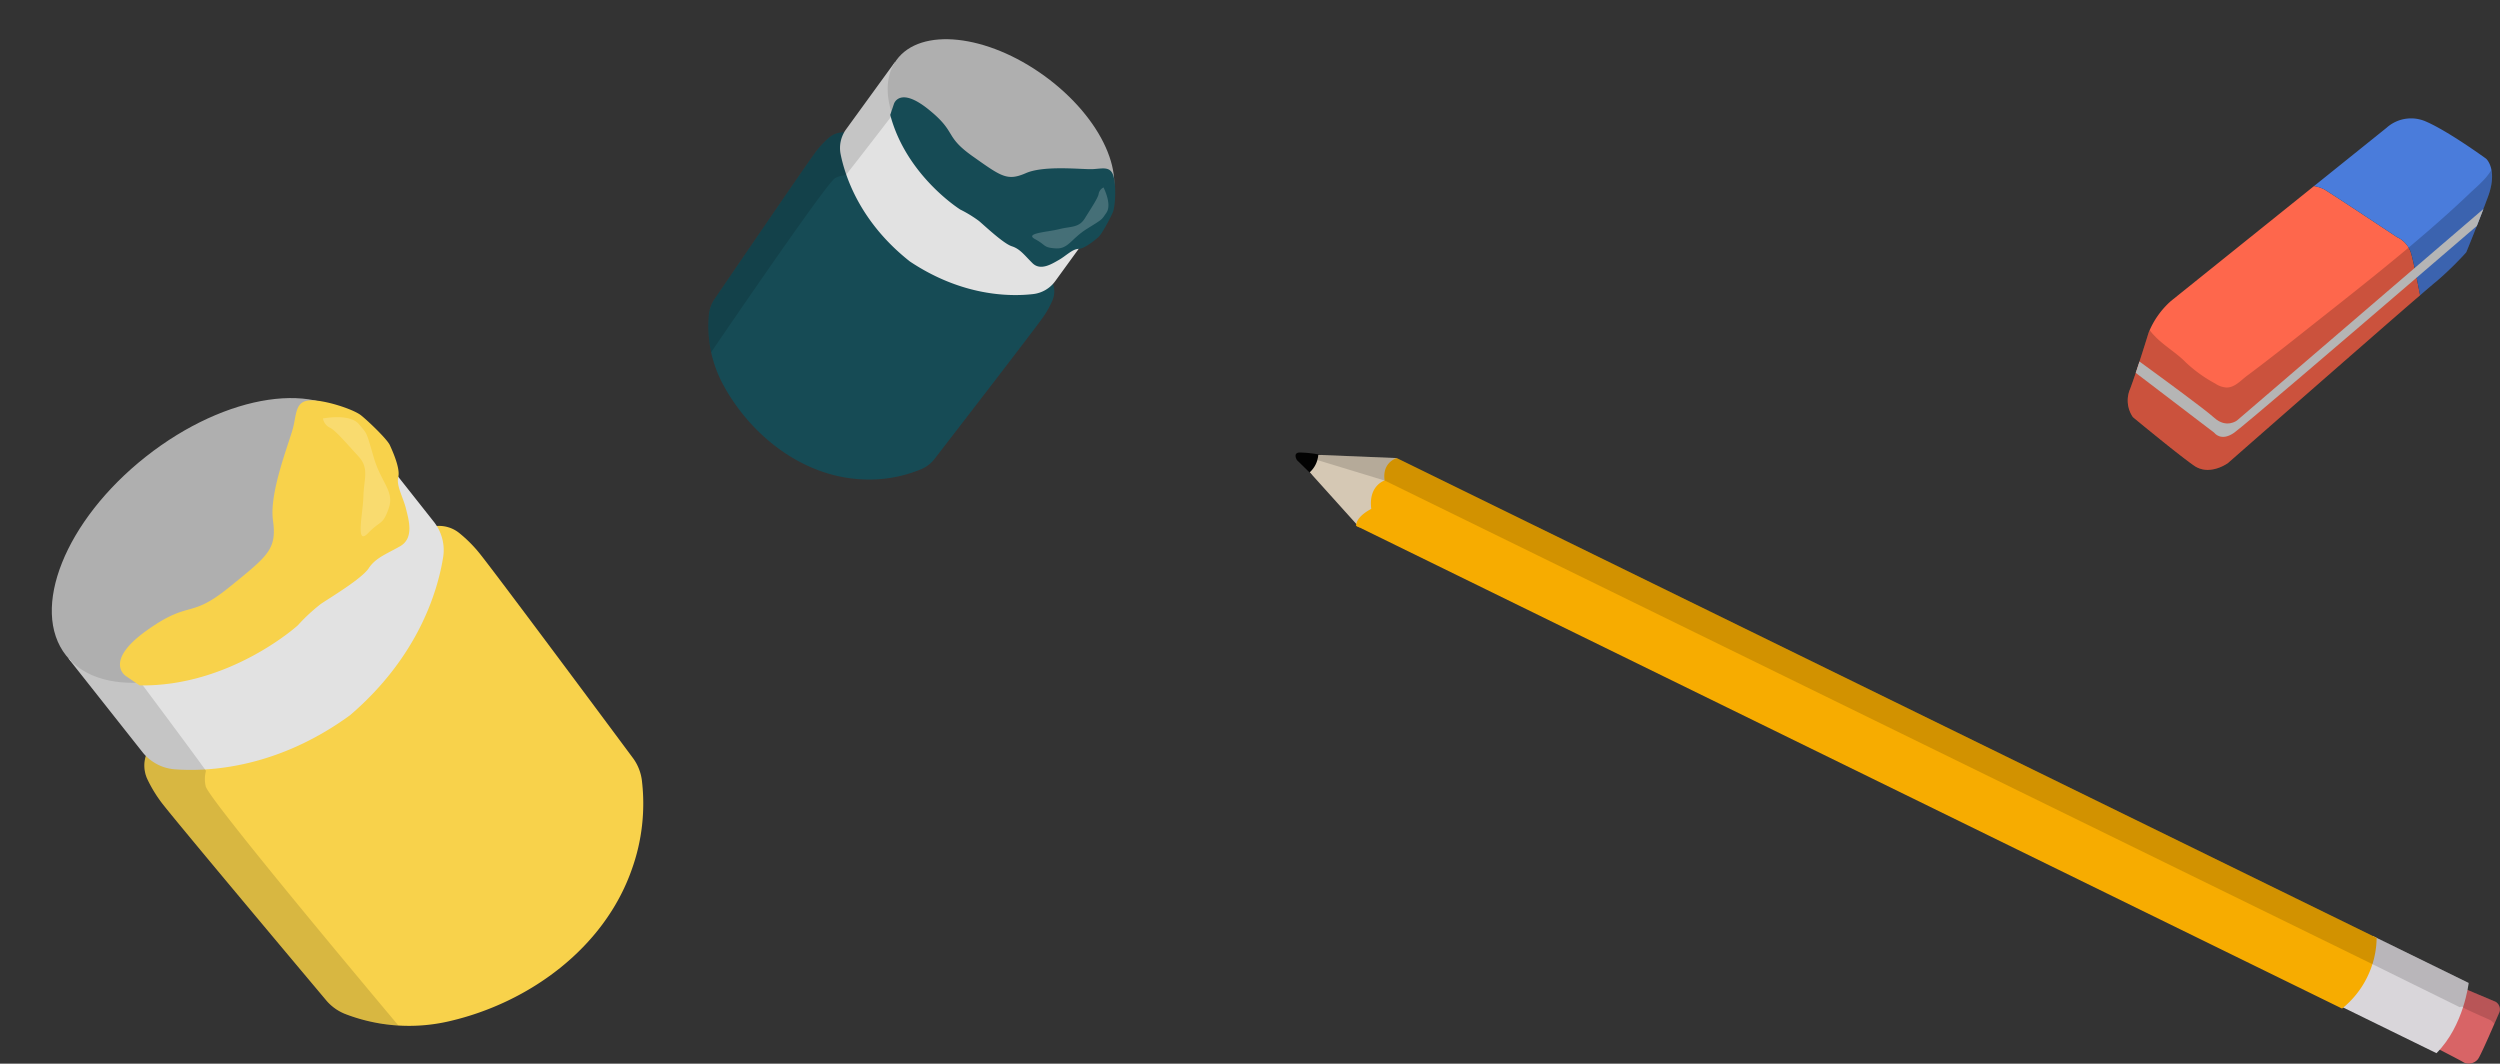 <svg xmlns="http://www.w3.org/2000/svg" xmlns:xlink="http://www.w3.org/1999/xlink" width="638.346" height="271.593" viewBox="0 0 638.346 271.593"><rect x="0" y="0" width="638.346" height="271.593" fill="#333333" stroke="none"/><defs><style>.a{fill:none;}.b{fill:#f8d24b;}.c{fill:#e2e2e2;}.d{clip-path:url(#a);}.e,.j,.p,.v{fill:#020202;}.e{opacity:0.13;}.f{fill:#afafaf;}.g{fill:#fff;}.g,.v{opacity:0.2;}.h{fill:#164b55;}.i{clip-path:url(#b);}.k{fill:#d86466;}.l{fill:#d9d6da;}.m{fill:#d5c8b4;}.n{fill:#f7ac00;}.o{clip-path:url(#c);}.p{opacity:0.15;}.q{clip-path:url(#d);}.r{clip-path:url(#e);}.s{fill:#fe674c;}.t{fill:#4a7cdb;}.u{clip-path:url(#f);}</style><clipPath id="a"><path class="a" d="M397.985,576.541a8.171,8.171,0,0,1-.4-5.96,11.774,11.774,0,0,1-.853-.961L377.75,545.606c26.479,15.418,53.1-9.293,53.1-9.293s30.192-20.187,21.309-49.512l18.98,24.013a11.575,11.575,0,0,1,.737,1.052,8.172,8.172,0,0,1,5.706,1.769,34.26,34.26,0,0,1,5.46,5.523c5.008,6.335,31.929,42.545,38.892,51.916a12.191,12.191,0,0,1,2.3,5.676,49.71,49.71,0,0,1-2.586,22.866c-7.072,20.089-26.249,33.979-46.485,38.677a45.28,45.28,0,0,1-26.543-1.782,12.189,12.189,0,0,1-4.99-3.549c-7.51-8.939-36.52-43.5-41.527-49.834A34.235,34.235,0,0,1,397.985,576.541Z" transform="translate(-377.75 -486.801)"/></clipPath><clipPath id="b"><path class="a" d="M546.294,427.425a5.686,5.686,0,0,1,3.917-1.393,8.4,8.4,0,0,1,.482-.752L563.2,408.047c-5.342,20.639,16.221,33.815,16.221,33.815s19.205,16.422,37.175,4.952L604.09,464.046a8.026,8.026,0,0,1-.566.692,5.692,5.692,0,0,1-.11,4.156,23.889,23.889,0,0,1-2.672,4.7c-3.3,4.546-22.487,29.4-27.453,35.824a8.471,8.471,0,0,1-3.368,2.608,34.587,34.587,0,0,1-15.8,2.573c-14.787-.955-27.7-11.185-34.658-23.855a31.507,31.507,0,0,1-3.8-18.115,8.47,8.47,0,0,1,1.437-4.01c4.575-6.714,22.261-32.65,25.562-37.2A23.8,23.8,0,0,1,546.294,427.425Z" transform="translate(-515.524 -408.047)"/></clipPath><clipPath id="c"><path class="a" d="M915.524,615.831,665.3,493.31s-3.775,1.051-3.092,5.737c0,0-4.169,1.273-3.4,7.242,0,0-4.029,1.963-3.806,4.35l251.694,123.24A23.7,23.7,0,0,0,915.524,615.831Z" transform="translate(-654.985 -493.31)"/></clipPath><clipPath id="d"><path class="a" d="M875.377,596.205l-9.893,17.117,26.075,12.768c.287-.288.561-.585.831-.885,1.906.981,5.582,2.882,6.213,3.292a3.032,3.032,0,0,0,3.553-.885c.828-1.113,4.626-10.026,5.422-11.846a2.237,2.237,0,0,0-.979-2.827s-4.768-2.009-7.112-3.006c.216-1.112.288-1.781.288-1.781Z" transform="translate(-865.484 -596.205)"/></clipPath><clipPath id="e"><path class="a" d="M667.164,493.437s-3.775,1.051-3.093,5.735c0,0-4.17,1.278-3.4,7.243,0,0-3.511,1.71-3.8,3.883l-11.907-13.222a6.755,6.755,0,0,0,2.185-4.462Z" transform="translate(-644.966 -492.614)"/></clipPath><clipPath id="f"><path class="a" d="M912.508,430.49s-9.6-7.006-15.4-9.5a9.35,9.35,0,0,0-9.987,1.605l-18.544,14.9-36.536,29.35a21.546,21.546,0,0,0-5.68,8.047s-1.106,3.6-2.344,7.411l-.147.445-.8,2.448h0c-.539,1.609-1.058,3.1-1.471,4.175a7.455,7.455,0,0,0,.755,7.133s11.64,9.638,15.627,12.385,8.639-.679,8.639-.679,36.5-32.023,49.04-42.835c2.131-1.838,3.566-3.063,4.019-3.414a84.534,84.534,0,0,0,7.772-7.556s1.17-2.834,2.7-6.728h0l.072-.186c.5-1.266,1.029-2.637,1.571-4.059l.031-.078h0c.386-1.011.775-2.044,1.159-3.081C915.615,433.145,912.508,430.49,912.508,430.49Z" transform="translate(-821.031 -420.183)"/></clipPath></defs><g transform="translate(-363.076 -394.724)"><g transform="translate(363.076 394.724)"><g transform="translate(0 87.213)"><path class="b" d="M394.93,572.607a8.23,8.23,0,0,1,3.114-10.5L433.75,539.92l29.835-29.614a8.23,8.23,0,0,1,10.936-.6,34.258,34.258,0,0,1,5.46,5.523c5.008,6.335,31.929,42.545,38.892,51.917a12.181,12.181,0,0,1,2.3,5.674,49.707,49.707,0,0,1-2.586,22.866c-7.072,20.089-26.249,33.979-46.485,38.677a45.28,45.28,0,0,1-26.543-1.782,12.19,12.19,0,0,1-4.99-3.548c-7.51-8.939-36.52-43.5-41.527-49.834A34.2,34.2,0,0,1,394.93,572.607Z" transform="translate(-357.286 -460.841)"/><path class="c" d="M430.845,536.313s30.192-20.187,21.309-49.512l18.98,24.013a11.633,11.633,0,0,1,2.351,9.075c-1.357,8.44-6.238,25.287-23.767,40.3-18.661,13.585-36.179,14.442-44.7,13.813a11.634,11.634,0,0,1-8.286-4.386L377.75,545.606C404.229,561.024,430.845,536.313,430.845,536.313Z" transform="translate(-360.341 -464.775)"/><path class="a" d="M398.642,577.736a8.172,8.172,0,0,1-.4-5.96,11.938,11.938,0,0,1-.853-.96L378.407,546.8c.03.018.061.032.09.05-.206-.234-.418-.463-.612-.709-9.326-11.8-.23-34.53,20.316-50.769s44.763-19.836,54.089-8.036c.195.247.369.5.547.759-.009-.033-.015-.065-.026-.1l18.98,24.014a11.563,11.563,0,0,1,.737,1.052,8.172,8.172,0,0,1,5.706,1.769,34.263,34.263,0,0,1,5.46,5.523c5.008,6.335,31.929,42.545,38.892,51.917a12.181,12.181,0,0,1,2.3,5.674,49.71,49.71,0,0,1-2.586,22.866c-7.072,20.089-26.249,33.979-46.485,38.677a45.28,45.28,0,0,1-26.543-1.782,12.189,12.189,0,0,1-4.99-3.549c-7.51-8.939-36.52-43.5-41.527-49.834A34.2,34.2,0,0,1,398.642,577.736Z" transform="translate(-360.999 -465.97)"/><path class="a" d="M460.564,507.929s10.269,17.095-22.152,48.326" transform="translate(-349.035 -460.837)"/><g transform="translate(17.409 22.026)"><g class="d"><path class="e" d="M393.258,535.555s17.385,23.2,22.054,29.738a7.964,7.964,0,0,0-.05,4.034c1.454,4.252,48.977,60.754,48.977,60.754s.908,1.218,1.692,1.344-5.908,11.522-5.908,11.522l-34.832-6.075-27.781-37.865s-30.88-50.833-32.348-55.705S393.258,535.555,393.258,535.555Z" transform="translate(-380.125 -477.714)"/></g></g><ellipse class="f" cx="47.419" cy="27.234" rx="47.419" ry="27.234" transform="matrix(0.785, -0.62, 0.62, 0.785, 0, 58.806)"/><path class="b" d="M390.355,551.244s-5.689-3.71,5.4-11.617,10.864-2.783,20.961-10.959,12.262-9.758,11.247-17.153,4.466-20.529,5.246-24.076.655-6.431,4.341-6.548,10.994,2.281,12.93,3.844,6.622,6.072,7.309,7.555,2.735,6.015,2.169,8.177,1.256,5.194,1.959,8.054,2.151,7.556-1.5,9.626-6.256,2.958-8.013,5.619-9.784,7.462-12.184,9.083a45.568,45.568,0,0,0-5.916,5.491s-17.293,15.71-40.39,15.332Z" transform="translate(-358.264 -465.877)"/><path class="g" d="M432.586,484.837c2.12-.358,7.246-.945,9.27,1.552s1.714,1.53,3.652,8.251,5.409,8.755,3.863,13.156-2.01,2.952-5.286,6.34-1.285-5.014-1.166-9.466,1.56-7.095-1.286-10.173-5.941-6.77-7.344-7.332A3.26,3.26,0,0,1,432.586,484.837Z" transform="translate(-350.121 -465.202)"/></g><g transform="translate(180.861 0)"><path class="h" d="M546.294,424.6a5.726,5.726,0,0,1,7.62.108l21.583,19.74,25.453,14.41a5.726,5.726,0,0,1,2.464,7.211,23.832,23.832,0,0,1-2.672,4.7c-3.3,4.546-22.487,29.4-27.453,35.824a8.471,8.471,0,0,1-3.368,2.608,34.587,34.587,0,0,1-15.8,2.573c-14.787-.955-27.7-11.185-34.658-23.855a31.507,31.507,0,0,1-3.8-18.115,8.47,8.47,0,0,1,1.437-4.01c4.575-6.714,22.261-32.65,25.562-37.2A23.8,23.8,0,0,1,546.294,424.6Z" transform="translate(-515.524 -389.416)"/><path class="c" d="M574.143,441.862s19.205,16.423,37.175,4.952l-12.511,17.233a8.1,8.1,0,0,1-5.635,3.284c-5.908.679-18.111.581-31.471-8.332-12.612-9.943-16.484-21.515-17.668-27.344a8.1,8.1,0,0,1,1.377-6.376l12.512-17.233C552.579,428.686,574.143,441.862,574.143,441.862Z" transform="translate(-510.241 -392.241)"/><path class="a" d="M546.294,428.337a5.692,5.692,0,0,1,3.917-1.393,8.151,8.151,0,0,1,.482-.752L563.2,408.959c-.006.024-.009.047-.015.07.117-.183.231-.367.359-.543,6.149-8.468,23.086-6.654,37.83,4.05s21.714,26.249,15.567,34.717c-.128.176-.268.342-.406.509.02-.013.042-.023.062-.036L604.09,464.96a8.189,8.189,0,0,1-.566.69,5.692,5.692,0,0,1-.11,4.156,23.831,23.831,0,0,1-2.672,4.7c-3.3,4.546-22.487,29.4-27.453,35.824a8.471,8.471,0,0,1-3.368,2.608,34.587,34.587,0,0,1-15.8,2.573c-14.787-.955-27.7-11.185-34.658-23.855a31.507,31.507,0,0,1-3.8-18.115,8.469,8.469,0,0,1,1.437-4.01c4.575-6.714,22.261-32.65,25.562-37.2A23.8,23.8,0,0,1,546.294,428.337Z" transform="translate(-515.524 -393.153)"/><path class="a" d="M595.439,456.733s-9.517,10.1-36.54-5.739" transform="translate(-507.44 -384.236)"/><g transform="translate(0 15.806)"><g class="i"><path class="e" d="M568.06,418.069s-12.268,16.011-15.767,20.369a5.543,5.543,0,0,0-2.711.726c-2.574,1.775-31.473,44.244-31.473,44.244a2.682,2.682,0,0,0-.583,1.386c.064.549-8.829-1.788-8.829-1.788l-2.488-24.475,20.132-25.736s28.235-30.254,31.222-32.154S568.06,418.069,568.06,418.069Z" transform="translate(-517.26 -409.452)"/></g></g><ellipse class="f" cx="18.948" cy="32.992" rx="18.948" ry="32.992" transform="matrix(0.588, -0.809, 0.809, 0.588, 36.892, 30.667)"/><path class="h" d="M555.634,417.314s1.414-4.508,8.8,1.43,3.91,6.753,11.287,11.977,8.844,6.377,13.607,4.3,14.59-.873,17.114-1.019,4.432-.771,5.2,1.675.541,7.795-.14,9.384-2.821,5.58-3.685,6.319-3.514,2.965-5.068,2.992-3.244,1.82-5.027,2.828-4.657,2.863-6.729.81-3.158-3.634-5.272-4.309-6.839-5.15-8.377-6.452a31.634,31.634,0,0,0-4.792-2.929s-13.779-8.626-17.873-24.169Z" transform="translate(-508.227 -390.819)"/><path class="g" d="M603.451,435.067c.639,1.353,2,4.676.707,6.5s-.7,1.437-4.84,4-4.846,5.271-8.084,5.063-2.356-.79-5.243-2.347,3.117-1.8,6.122-2.564,5.046-.291,6.571-2.776,3.416-5.254,3.528-6.3A2.27,2.27,0,0,1,603.451,435.067Z" transform="translate(-502.533 -387.205)"/></g></g><g transform="translate(693.88 424.928)"><g transform="translate(0 85.316)"><path class="j" d="M642.272,494.069s-1.111-1.787.565-1.95a29.18,29.18,0,0,1,5.615.625L646.2,497.91Z" transform="translate(-641.911 -492.096)"/><g transform="translate(3.625 0.614)"><path class="k" d="M894.177,607.318c.3.149,8.376,3.548,8.376,3.548a2.239,2.239,0,0,1,.979,2.828c-.8,1.819-4.594,10.733-5.422,11.846a3.032,3.032,0,0,1-3.553.885c-.86-.559-7.363-3.881-7.363-3.881Z" transform="translate(-599.82 -471.236)"/><path class="l" d="M875.377,596.205l24.4,11.947s-1.173,10.889-8.216,17.938l-26.075-12.768Z" transform="translate(-603.866 -473.307)"/><path class="m" d="M667.164,493.439l-20.013-.822a6.76,6.76,0,0,1-2.183,4.456l12.673,14.078S666.886,502.7,667.164,493.439Z" transform="translate(-644.966 -492.613)"/><path class="n" d="M915.524,615.831,665.3,493.31s-3.775,1.051-3.092,5.737c0,0-4.169,1.273-3.4,7.242,0,0-4.029,1.963-3.806,4.35l251.694,123.24A23.7,23.7,0,0,0,915.524,615.831Z" transform="translate(-643.099 -492.484)"/><g transform="translate(11.887 0.826)"><g class="o"><path class="p" d="M664.15,486.05l-3.712,13.97L920.159,627.19l1.925-20.459Z" transform="translate(-653.969 -494.663)"/></g></g><path class="l" d="M866.317,598.632" transform="translate(-603.711 -472.855)"/><g transform="translate(261.618 122.898)"><g class="q"><path class="p" d="M873.643,603.484l22.329,11.006s.707-.282.851.023,6.8,3.184,7.038,3.3a4.625,4.625,0,0,1,1.375,1.609c.193.562,3.581-7.31,3.581-7.31s-18.882-16.555-19.129-16.676-12.1,1.836-14.919,1.361A24.572,24.572,0,0,1,873.643,603.484Z" transform="translate(-863.963 -596.35)"/></g></g><path class="n" d="M655.005,507.52l.771.855-.784-.384A1.84,1.84,0,0,1,655.005,507.52Z" transform="translate(-643.099 -489.836)"/><g class="r"><path class="p" d="M665.432,500.338l-27.759-8.458,5.733-5.5s30.312,7.357,31.159,7.538S665.432,500.338,665.432,500.338Z" transform="translate(-646.325 -493.775)"/></g></g></g><g transform="translate(212.504)"><path class="s" d="M893.431,452.141c.031.114.063.23.094.356s.074.287.115.439c.077.32.161.668.247,1.038.045.182.087.367.127.556.011.049.023.1.036.154.038.164.074.329.109.5s.073.34.112.512c.018.088.04.179.058.267.053.246.1.5.157.746.1.485.2.973.294,1.452a.207.207,0,0,1,.012.053c.127.643.254,1.271.369,1.861.023.1.04.2.058.3.04.2.077.388.113.577.127.654.237,1.235.323,1.7-12.538,10.813-49.04,42.835-49.04,42.835s-4.652,3.426-8.639.679-15.627-12.385-15.627-12.385a7.455,7.455,0,0,1-.755-7.133c.413-1.08.932-2.566,1.471-4.175l.951-2.892c1.239-3.812,2.344-7.411,2.344-7.411a21.546,21.546,0,0,1,5.68-8.047l36.536-29.35a8.647,8.647,0,0,1,2.663.866c2.888,1.781,18.505,12.158,18.505,12.158A6.613,6.613,0,0,1,893.431,452.141Z" transform="translate(-821.031 -417.463)"/><path class="t" d="M905.509,440.271c-2.641,7.123-5.533,14.131-5.533,14.131a84.525,84.525,0,0,1-7.772,7.556c-.453.351-1.889,1.577-4.019,3.414-.447-2.391-1.514-7.949-2.222-10.511a6.613,6.613,0,0,0-3.687-4.343s-15.617-10.377-18.505-12.158a8.646,8.646,0,0,0-2.663-.866l18.544-14.9a9.35,9.35,0,0,1,9.987-1.605c5.8,2.5,15.4,9.5,15.4,9.5S908.146,433.145,905.509,440.271Z" transform="translate(-813.562 -420.183)"/><path class="c" d="M911.5,439.711l-17.55,15.063L848.6,493.7s-2.7,2.12-5.818-.687c-2.494-2.254-14.433-10.975-19.084-14.352l-.952,2.892,20.031,15.273s1.683,2.388,5.084.009c2.2-1.536,28.351-23.93,46.6-39.6,6.728-5.778,12.382-10.639,15.364-13.2h0Z" transform="translate(-820.711 -416.543)"/><g class="u"><path class="v" d="M831.513,464.347c-.393.062-.637,2.232-.683,2.506-.217,1.323-1.584,3.226-1,4.475a11.869,11.869,0,0,0,2.249,3.041c2.249,2.381,5.617,4.318,7.886,6.68a35.568,35.568,0,0,0,7.536,5.411,5.7,5.7,0,0,0,2.877,1c2.112-.007,3.613-1.826,5.179-2.985,1.338-.992,2.665-2,3.987-3.013q5.155-3.951,10.238-8c12.478-9.879,25.086-19.643,36.934-30.284q2.945-2.646,5.811-5.378c1.742-1.664,3.81-3.335,5.117-5.375a5.588,5.588,0,0,0,.981-4.352c-.235,3,.542,6.38.905,9.366.4,3.255.829,6.506,1.193,9.764.454,4.056.9,8.114,1.283,12.177.192,2.061.712,4.482.384,6.552a.51.51,0,0,1-.032.117c-.7,1.53-41.72,48.268-54.577,49.567s-42.71,20.051-54.175,4.632-20.082-27.453-10.547-40.218C812.558,467.318,831.373,464.368,831.513,464.347Z" transform="translate(-825.143 -418.711)"/></g></g></g></g></svg>